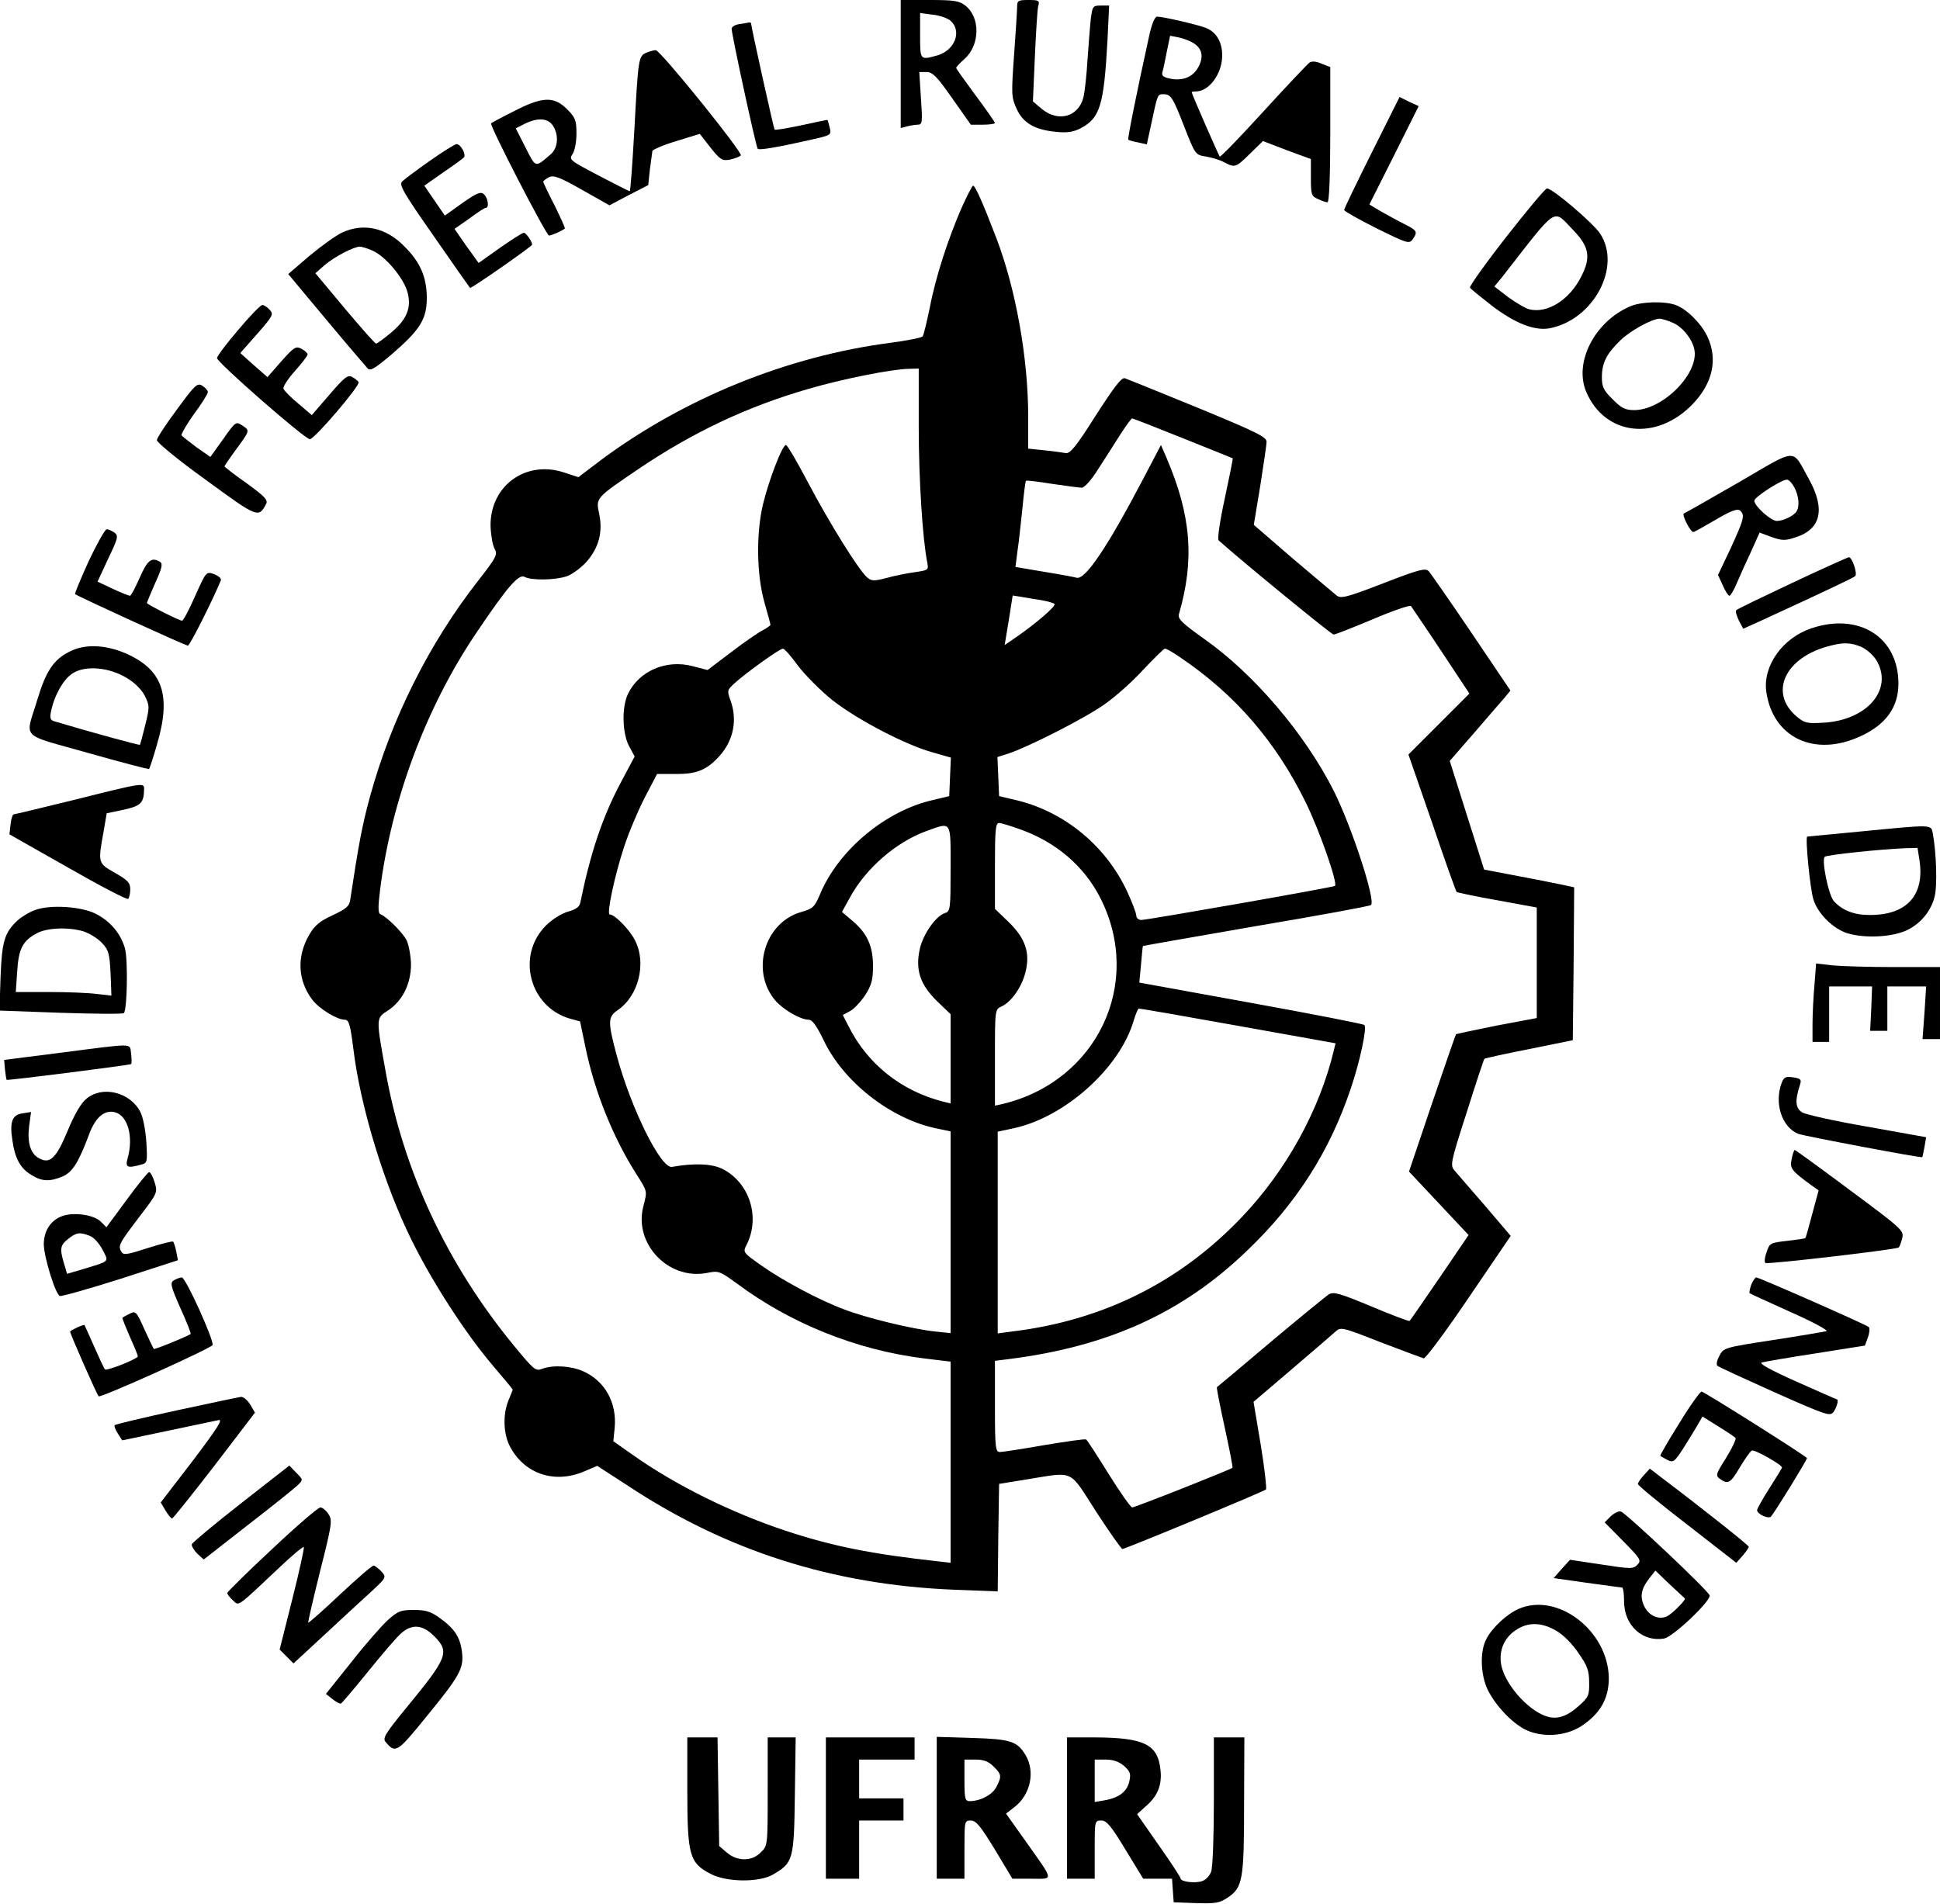 <svg version="1.0" xmlns="http://www.w3.org/2000/svg"
 width="700pt" height="687pt" viewBox="0 0 700 687"
 preserveAspectRatio="xMidYMid meet">
<g transform="translate(0,687) scale(0.1,-0.1)"
fill="#000000" stroke="none">
<path d="M3250 6639 l0 -231 23 6 c12 3 30 6 39 6 16 0 17 9 11 95 l-6 95 26
0 c22 0 38 -16 93 -95 l67 -95 44 0 c23 0 43 3 43 6 0 3 -31 48 -70 100 -38
52 -70 96 -70 99 0 3 14 18 31 33 55 50 57 149 2 192 -22 17 -40 20 -129 20
l-104 0 0 -231z m180 156 c42 -38 15 -107 -48 -125 -62 -17 -62 -18 -62 71 l0
82 45 -6 c25 -2 55 -13 65 -22z"/>
<path d="M3670 6845 c0 -13 -5 -92 -11 -174 -10 -140 -10 -152 9 -193 23 -52
66 -77 145 -84 38 -4 61 0 86 13 70 37 84 81 97 316 l6 127 -30 0 c-29 0 -30
-3 -36 -47 -3 -27 -8 -93 -12 -148 -3 -55 -10 -117 -15 -137 -18 -70 -91 -90
-150 -41 l-32 27 7 160 c4 89 9 171 12 183 6 21 3 23 -35 23 -37 0 -41 -2 -41
-25z"/>
<path d="M4147 6743 c-46 -209 -79 -374 -76 -377 2 -2 18 -7 36 -10 l31 -7 17
78 c22 104 22 103 43 103 27 0 34 -11 77 -122 38 -96 38 -97 77 -103 22 -4 52
-13 66 -21 38 -20 41 -19 93 32 l46 45 86 -33 87 -32 0 -67 c0 -61 2 -67 25
-77 14 -7 30 -12 35 -12 6 0 10 96 10 244 l0 244 -31 12 c-20 9 -36 10 -44 4
-7 -5 -82 -84 -166 -176 -84 -92 -155 -166 -158 -163 -4 5 -101 226 -101 232
0 2 7 3 15 3 48 0 95 64 95 130 0 48 -21 84 -58 99 -30 12 -156 41 -177 41 -8
0 -19 -26 -28 -67z m160 -29 c30 -19 37 -48 18 -84 -19 -37 -55 -53 -102 -44
-25 5 -32 11 -29 23 3 9 10 42 16 74 l12 58 31 -6 c18 -4 42 -13 54 -21z"/>
<path d="M2668 6783 c-16 -2 -28 -10 -28 -17 0 -21 88 -427 94 -433 5 -6 75 6
198 34 66 15 68 16 62 42 -4 14 -7 27 -8 28 -1 1 -43 -8 -94 -19 -51 -11 -95
-18 -97 -16 -3 3 -85 372 -85 384 0 2 -3 3 -7 3 -5 -1 -20 -4 -35 -6z"/>
<path d="M2333 6680 c-29 -12 -30 -17 -44 -277 -7 -123 -14 -223 -17 -223 -3
0 -53 26 -113 57 -103 54 -107 57 -93 77 8 12 14 44 14 74 0 48 -4 58 -34 88
-47 47 -88 46 -191 -7 -44 -22 -81 -42 -83 -44 -7 -6 199 -405 209 -405 9 0
47 17 57 25 2 2 -15 39 -37 84 -23 44 -41 83 -41 85 0 3 9 10 20 16 17 9 37 2
120 -45 l99 -56 70 37 70 36 6 57 c4 31 8 60 9 66 1 5 40 22 87 36 l84 26 39
-50 c35 -44 42 -48 70 -43 17 4 34 10 39 15 9 9 -291 381 -307 380 -6 0 -21
-4 -33 -9z m-339 -262 c23 -33 20 -81 -6 -104 -58 -50 -54 -51 -92 24 l-35 69
32 16 c46 23 83 21 101 -5z"/>
<path d="M4950 6320 c-55 -110 -100 -203 -100 -208 0 -4 53 -34 117 -66 109
-54 118 -57 130 -40 19 27 17 32 -29 55 -24 12 -62 33 -85 46 l-42 25 89 177
89 178 -35 16 -34 17 -100 -200z"/>
<path d="M1550 6289 c-47 -33 -91 -66 -99 -74 -12 -12 5 -41 114 -197 70 -101
129 -185 131 -187 3 -4 224 150 224 156 0 12 -22 43 -30 43 -5 0 -44 -25 -87
-55 l-76 -54 -44 61 -43 62 53 37 c28 21 55 39 60 39 13 0 8 37 -8 50 -11 9
-26 3 -77 -33 l-63 -45 -37 54 -37 54 67 47 c37 25 71 50 75 54 11 9 -10 49
-26 49 -7 -1 -50 -28 -97 -61z"/>
<path d="M3471 6123 c-50 -114 -96 -256 -116 -363 -11 -52 -22 -99 -26 -104
-4 -5 -56 -15 -115 -23 -372 -48 -746 -200 -1048 -425 l-79 -60 -55 18 c-137
43 -263 -50 -262 -193 1 -32 7 -69 14 -82 12 -22 9 -30 -59 -117 -176 -225
-313 -498 -390 -779 -28 -102 -41 -172 -71 -370 -3 -25 -13 -34 -64 -58 -46
-21 -65 -37 -84 -70 -46 -79 -42 -165 11 -235 24 -32 89 -72 117 -72 15 0 20
-18 31 -105 25 -208 111 -490 210 -690 75 -152 193 -335 294 -454 39 -46 71
-84 71 -86 0 -1 -7 -19 -15 -38 -21 -50 -19 -120 4 -165 52 -101 161 -138 269
-92 l47 20 111 -72 c356 -235 738 -357 1176 -375 l158 -6 2 194 3 194 105 17
c168 27 146 37 245 -117 48 -74 91 -135 95 -135 10 0 510 207 518 215 3 3 -5
76 -19 161 l-26 155 136 116 c75 64 146 125 158 136 21 19 22 19 165 -37 79
-30 148 -56 155 -58 6 -2 80 97 163 220 l151 222 -92 108 c-51 59 -101 116
-110 127 -17 19 -16 27 43 210 33 105 62 192 64 194 2 2 74 18 161 35 l158 32
3 276 2 276 -47 10 c-27 6 -100 20 -163 32 l-115 22 -62 196 -62 196 87 100
c48 55 97 113 110 127 l22 27 -141 209 c-77 114 -147 214 -154 222 -12 12 -35
6 -164 -44 -132 -51 -153 -56 -168 -44 -10 8 -81 68 -159 134 l-140 121 23
139 c12 77 23 149 23 161 0 17 -36 35 -247 122 -137 56 -255 104 -264 107 -12
4 -38 -30 -105 -134 -72 -114 -93 -139 -109 -136 -11 2 -46 7 -77 10 l-58 6 0
114 c0 211 -44 460 -115 646 -47 123 -76 189 -84 189 -3 0 -21 -35 -40 -77z
m-156 -795 c0 -186 14 -406 31 -489 5 -26 3 -27 -46 -34 -28 -4 -74 -13 -102
-21 -46 -12 -54 -11 -70 3 -31 28 -136 197 -211 339 -40 76 -76 138 -81 138
-13 1 -62 -127 -83 -214 -25 -106 -23 -253 5 -353 12 -42 22 -79 22 -82 0 -2
-12 -11 -27 -19 -16 -8 -67 -43 -114 -79 l-86 -65 -54 14 c-95 25 -193 -17
-233 -100 -23 -48 -21 -142 4 -189 l20 -37 -49 -92 c-67 -126 -110 -254 -147
-435 -3 -16 -16 -25 -45 -33 -23 -7 -56 -27 -79 -50 -108 -108 -60 -293 86
-336 l37 -10 19 -91 c32 -159 100 -329 186 -463 38 -60 38 -57 23 -115 -34
-134 91 -265 229 -239 43 9 47 7 109 -38 193 -144 432 -240 673 -270 l98 -12
0 -363 0 -363 -42 5 c-246 27 -384 55 -554 111 -195 65 -396 164 -550 273
l-71 50 5 49 c8 90 -35 168 -113 203 -44 20 -110 24 -149 9 -24 -9 -30 -3
-101 83 -241 293 -399 630 -463 987 -36 200 -36 195 9 224 52 35 82 96 82 167
-1 31 -8 69 -16 86 -15 29 -74 87 -95 94 -8 3 -8 29 -1 84 40 324 166 662 347
930 113 168 154 215 175 203 24 -13 109 -12 151 2 19 6 50 29 70 50 46 51 62
109 48 175 -12 59 -15 56 144 164 194 131 391 224 609 287 123 36 302 72 365
73 l35 1 0 -212z m952 -39 c98 -39 179 -72 181 -73 1 -2 -12 -67 -29 -146 -17
-78 -27 -146 -22 -150 80 -72 407 -340 415 -340 6 0 69 25 141 55 72 31 134
52 138 48 3 -5 53 -77 109 -162 l102 -154 -110 -110 -110 -110 85 -245 c46
-136 86 -248 89 -251 2 -2 68 -16 147 -30 l142 -26 0 -200 0 -199 -144 -27
c-79 -16 -145 -30 -147 -31 -2 -2 -41 -115 -87 -250 l-83 -246 107 -114 108
-115 -104 -153 c-58 -84 -106 -155 -109 -157 -2 -2 -64 21 -137 52 -115 48
-137 54 -154 44 -11 -7 -105 -84 -210 -172 -104 -88 -192 -162 -194 -163 -2
-2 11 -67 28 -145 17 -78 30 -144 28 -146 -8 -7 -351 -143 -362 -143 -5 0 -44
55 -85 121 -41 66 -77 122 -81 124 -3 3 -71 -7 -150 -20 -79 -14 -152 -25
-161 -25 -16 0 -18 14 -18 164 l0 165 48 6 c358 45 627 166 859 389 180 171
301 361 377 588 33 97 59 219 49 229 -5 4 -189 40 -410 80 l-402 73 6 65 c3
36 6 66 7 67 1 1 185 33 409 72 225 38 411 72 414 76 17 17 -68 278 -134 411
-104 206 -287 422 -469 550 -80 57 -95 72 -90 89 57 197 44 356 -45 564 l-20
46 -65 -124 c-128 -244 -208 -363 -239 -355 -11 3 -65 13 -121 22 l-100 17 7
55 c5 31 12 100 18 155 5 54 11 100 13 101 2 2 44 -3 93 -11 50 -7 98 -14 108
-14 10 0 34 26 60 68 24 37 60 93 80 125 20 31 39 57 42 57 3 0 85 -32 182
-71z m-509 -585 c23 -4 44 -10 47 -14 5 -8 -67 -70 -135 -117 l-45 -31 15 90
14 89 31 -5 c16 -3 49 -8 73 -12z m-879 -236 c25 -33 81 -90 125 -125 90 -71
267 -163 364 -189 l63 -18 -3 -69 -3 -70 -58 -14 c-171 -38 -342 -181 -408
-340 -20 -47 -26 -52 -67 -64 -133 -37 -185 -212 -95 -319 28 -33 91 -70 121
-70 13 0 28 -21 53 -72 70 -150 239 -283 402 -319 l57 -12 0 -364 0 -364 -57
6 c-83 9 -248 49 -328 80 -91 34 -222 104 -302 161 -62 44 -63 45 -49 72 50
99 11 223 -86 273 -39 20 -104 22 -183 8 -40 -8 -148 210 -200 403 -32 120
-32 138 3 162 76 51 106 170 63 253 -19 38 -73 93 -91 93 -12 0 18 142 52 244
16 50 50 130 74 177 l45 86 67 0 c77 -1 114 15 160 67 49 56 63 128 38 198
-13 35 -12 38 13 61 40 37 165 127 176 126 6 0 30 -28 54 -61z m1379 30 c199
-134 346 -305 453 -523 51 -104 116 -291 106 -302 -5 -5 -677 -123 -699 -123
-10 0 -18 7 -18 16 0 8 -15 48 -33 87 -78 167 -230 291 -407 331 l-55 13 -3
70 -3 71 38 12 c71 23 278 128 348 178 39 27 102 83 140 125 39 41 74 76 78
76 5 1 29 -13 55 -31z m-574 -622 c128 -46 229 -133 287 -248 155 -308 -13
-660 -353 -742 l-28 -6 0 173 c0 174 0 174 24 185 35 16 73 70 86 123 18 70 0
123 -61 182 l-49 47 0 155 c0 129 2 155 15 155 8 0 43 -11 79 -24z m-254 -140
c0 -145 -1 -155 -20 -161 -33 -10 -79 -76 -91 -129 -17 -76 1 -129 62 -189
l49 -47 0 -161 0 -161 -25 6 c-152 38 -274 135 -343 272 l-21 41 26 14 c15 8
39 34 55 58 23 36 28 56 28 104 0 72 -20 117 -72 162 l-40 34 27 49 c58 108
168 203 278 243 92 33 87 40 87 -135z m1037 -568 l352 -63 -6 -25 c-52 -217
-172 -434 -331 -601 -223 -235 -501 -374 -829 -414 l-53 -7 0 364 0 364 56 12
c185 39 385 217 435 390 7 23 15 42 18 42 3 1 164 -27 358 -62z"/>
<path d="M5435 6015 c-75 -96 -134 -179 -131 -183 3 -5 39 -34 80 -66 83 -63
152 -90 206 -81 160 30 263 223 183 343 -28 40 -171 162 -191 162 -6 0 -72
-79 -147 -175z m243 23 c56 -58 63 -97 28 -165 -42 -85 -123 -136 -189 -119
-12 3 -45 22 -74 43 l-51 39 28 34 c206 264 181 247 258 168z"/>
<path d="M1235 6031 c-22 -10 -75 -48 -118 -84 l-77 -66 136 -163 c75 -90 143
-169 150 -177 10 -11 24 -3 87 50 103 89 127 127 127 204 0 75 -24 130 -82
187 -66 67 -147 84 -223 49z m108 -65 c46 -19 112 -97 127 -149 16 -58 -2
-101 -62 -150 -25 -21 -48 -37 -51 -37 -4 0 -54 57 -113 127 l-106 127 33 29
c35 30 104 66 127 67 7 0 27 -6 45 -14z"/>
<path d="M5881 5764 c-127 -55 -202 -201 -158 -307 67 -159 253 -181 384 -46
73 76 92 162 54 244 -22 47 -74 99 -114 114 -40 15 -126 13 -166 -5z m153 -58
c35 -14 69 -55 79 -94 21 -86 -111 -222 -217 -222 -31 0 -46 7 -77 39 -33 32
-39 45 -39 80 0 51 17 85 67 133 36 35 113 77 141 78 7 0 28 -6 46 -14z"/>
<path d="M860 5680 c-41 -48 -76 -94 -77 -102 -2 -14 317 -293 335 -293 17 0
183 195 176 206 -3 5 -13 13 -24 19 -15 8 -28 -2 -81 -64 l-64 -74 -48 41
c-27 22 -51 46 -54 54 -3 7 16 36 41 64 25 28 46 55 46 60 0 4 -10 14 -22 20
-20 11 -27 7 -73 -45 l-50 -57 -49 43 -49 44 61 69 c57 65 60 71 45 87 -9 10
-21 18 -27 17 -6 0 -45 -40 -86 -89z"/>
<path d="M639 5393 c-40 -53 -72 -103 -73 -111 -1 -8 78 -73 177 -144 187
-137 190 -138 217 -87 8 14 -4 27 -70 75 -44 31 -80 59 -80 61 0 2 17 27 38
56 55 74 54 73 27 91 -24 16 -25 15 -70 -49 l-46 -64 -50 35 c-27 20 -51 39
-54 43 -2 4 18 39 45 77 28 37 50 73 50 79 0 6 -9 16 -20 23 -18 11 -26 4 -91
-85z"/>
<path d="M6275 5130 c-104 -60 -194 -111 -199 -113 -9 -3 23 -67 34 -67 3 0
39 20 80 44 54 32 78 41 88 34 19 -16 15 -31 -33 -136 l-46 -97 17 -37 c9 -21
20 -38 24 -38 4 0 17 21 28 48 11 26 34 77 51 113 l30 67 43 -16 c38 -13 49
-14 87 -1 92 29 108 102 48 210 -63 113 -37 114 -252 -11z m200 -20 c16 -31
19 -68 7 -86 -10 -16 -48 -34 -71 -34 -21 0 -81 54 -81 73 0 13 96 75 117 76
7 1 19 -12 28 -29z"/>
<path d="M320 4845 c-29 -64 -51 -117 -49 -119 9 -8 398 -186 407 -186 7 0 91
167 119 236 2 7 -9 16 -24 22 -29 10 -29 10 -69 -79 -21 -49 -43 -89 -47 -89
-10 0 -127 59 -127 64 0 2 14 35 30 72 24 52 28 69 18 76 -31 19 -46 7 -74
-57 -16 -36 -31 -65 -35 -65 -4 0 -32 11 -62 25 l-55 26 38 82 c36 75 38 83
23 95 -9 6 -22 12 -28 12 -6 0 -35 -52 -65 -115z"/>
<path d="M6468 4767 c-108 -51 -200 -95 -203 -99 -4 -3 1 -20 9 -37 l16 -30
73 33 c243 112 323 150 331 157 9 8 -11 69 -23 68 -3 0 -95 -41 -203 -92z"/>
<path d="M6537 4603 c-105 -35 -176 -135 -164 -228 23 -167 174 -239 340 -162
92 42 137 105 137 190 0 167 -141 257 -313 200z m178 -67 c19 -8 44 -30 55
-48 63 -104 -31 -217 -190 -226 -60 -4 -69 -1 -97 22 -103 87 -41 216 122 256
47 12 73 11 110 -4z"/>
<path d="M250 4518 c-57 -29 -84 -70 -115 -172 -44 -147 -68 -122 182 -193
120 -34 219 -60 221 -58 2 2 15 41 28 87 53 178 22 270 -110 329 -75 33 -151
36 -206 7z m208 -95 c29 -17 54 -43 65 -65 17 -35 17 -40 1 -105 -9 -37 -18
-69 -19 -71 -2 -2 -165 42 -309 85 -14 4 -17 11 -12 35 12 59 45 117 78 138
47 30 132 22 196 -17z"/>
<path d="M270 3984 c-118 -29 -218 -53 -221 -53 -4 -1 -9 -17 -11 -37 l-4 -35
210 -119 c115 -66 213 -117 218 -114 4 3 8 18 8 34 0 24 -8 33 -55 60 -62 35
-62 35 -41 150 l11 65 62 13 c62 14 72 24 73 75 0 23 -3 23 -250 -39z"/>
<path d="M6710 3869 c-102 -10 -187 -18 -189 -18 -8 -2 10 -187 22 -226 15
-51 71 -107 123 -123 57 -17 141 -15 197 4 56 19 102 68 117 126 11 39 7 159
-6 231 -7 32 2 32 -264 6z m216 -104 c19 -127 -47 -198 -181 -197 -56 0 -98
17 -128 50 -19 21 -45 147 -33 160 7 7 207 28 293 31 l42 1 7 -45z"/>
<path d="M127 3586 c-22 -8 -50 -25 -64 -38 -47 -44 -56 -75 -61 -204 l-4
-121 221 -8 c122 -4 225 -5 228 -1 12 12 15 192 4 233 -15 53 -52 98 -105 125
-52 27 -165 34 -219 14z m174 -77 c21 -7 51 -25 66 -41 25 -26 28 -38 32 -110
l3 -81 -53 6 c-30 4 -107 7 -173 7 l-119 0 5 74 c5 82 20 111 71 138 37 20
113 23 168 7z"/>
<path d="M6547 3315 c-4 -43 -7 -107 -7 -142 l0 -63 30 0 30 0 0 100 0 100 78
0 77 0 -3 -80 -4 -80 31 0 31 0 0 80 0 80 70 0 70 0 -6 -95 -7 -95 32 0 31 0
0 130 0 130 -164 0 c-89 0 -190 3 -223 6 l-60 7 -6 -78z"/>
<path d="M220 3071 l-205 -26 3 -35 c2 -19 5 -36 6 -37 3 -3 445 53 449 57 3
3 2 20 0 38 -6 38 18 38 -253 3z"/>
<path d="M6429 2963 c-28 -74 0 -161 60 -185 22 -8 444 -88 447 -84 1 0 4 17
8 37 l6 35 -212 38 c-117 20 -224 44 -236 52 -24 16 -26 42 -7 100 6 18 2 22
-25 26 -26 4 -33 1 -41 -19z"/>
<path d="M312 2905 c-20 -16 -44 -58 -68 -116 -41 -99 -64 -121 -103 -99 -31
16 -43 56 -36 115 l7 52 -31 -5 c-37 -5 -47 -30 -36 -99 9 -64 29 -100 68
-123 38 -24 66 -25 112 -6 36 15 58 50 96 151 23 63 56 91 94 81 46 -12 67
-88 46 -164 -10 -35 -3 -39 48 -25 23 6 23 9 19 82 -3 44 -12 90 -22 109 -37
71 -137 95 -194 47z"/>
<path d="M6465 2688 c-8 -34 -1 -43 69 -94 l28 -20 -23 -85 c-12 -46 -23 -85
-25 -87 -1 -2 -30 -6 -65 -10 -62 -7 -64 -8 -75 -42 -7 -19 -8 -36 -4 -38 14
-5 475 49 481 56 4 4 9 19 13 35 6 26 -3 34 -189 172 -107 80 -197 145 -199
145 -2 0 -8 -14 -11 -32z"/>
<path d="M457 2540 l-73 -99 -21 21 c-26 25 -101 35 -142 18 -40 -16 -63 -54
-63 -101 1 -47 42 -180 58 -186 7 -2 105 26 219 62 l207 67 -6 31 c-3 17 -9
33 -11 36 -3 3 -44 -8 -92 -23 -70 -23 -87 -26 -94 -15 -14 23 -11 29 61 124
69 90 69 91 58 128 -6 20 -15 37 -20 37 -4 0 -41 -45 -81 -100z m-133 -130
c14 -5 34 -27 46 -50 23 -45 28 -40 -67 -69 l-61 -18 -11 37 c-16 54 -14 66
15 89 30 24 42 25 78 11z"/>
<path d="M628 2250 c-15 -9 -13 -19 23 -101 23 -50 39 -92 37 -93 -14 -10
-130 -57 -133 -54 -2 2 -17 34 -34 71 -29 65 -32 67 -53 56 -13 -6 -24 -13
-26 -14 -2 -2 11 -33 27 -70 17 -38 30 -69 28 -71 -12 -13 -113 -52 -118 -46
-4 4 -21 41 -39 82 -18 41 -34 76 -35 78 -3 3 -42 -14 -52 -23 -3 -2 96 -227
103 -234 6 -7 406 173 411 185 6 16 -97 244 -111 244 -6 0 -19 -5 -28 -10z"/>
<path d="M6319 2234 c-5 -15 -8 -28 -6 -31 2 -2 69 -32 148 -68 79 -35 137
-66 129 -69 -8 -2 -95 -17 -193 -32 -176 -27 -178 -28 -193 -57 -9 -16 -12
-32 -7 -36 4 -4 98 -47 207 -96 189 -84 200 -87 212 -70 12 16 19 45 12 45 -2
0 -67 29 -146 64 -94 42 -137 66 -125 69 10 3 98 18 195 33 l177 28 11 30 c6
16 7 33 3 37 -10 9 -396 179 -406 179 -4 0 -12 -12 -18 -26z"/>
<path d="M6060 1735 c-40 -64 -71 -117 -69 -119 2 -2 14 -8 26 -15 20 -10 25
-7 56 41 18 29 42 67 52 85 l18 31 56 -35 c31 -19 59 -38 63 -42 4 -3 -11 -35
-33 -71 -38 -60 -40 -65 -23 -77 29 -21 38 -16 72 42 18 30 37 57 43 60 8 6
109 -51 109 -61 0 -2 -20 -35 -45 -74 -25 -39 -45 -75 -45 -80 0 -14 41 -33
50 -23 14 15 130 204 130 211 -1 6 -357 231 -380 240 -4 2 -41 -49 -80 -113z"/>
<path d="M637 1780 c-120 -26 -220 -50 -223 -53 -3 -3 2 -16 11 -30 l16 -25
162 34 c89 19 172 36 185 39 18 5 -2 -27 -92 -146 l-116 -151 17 -29 c10 -16
20 -29 24 -29 3 0 72 86 153 191 l146 191 -17 29 c-10 16 -24 28 -33 28 -8 -1
-113 -23 -233 -49z"/>
<path d="M870 1445 c-96 -75 -176 -142 -178 -148 -1 -7 8 -22 20 -34 l23 -21
160 125 c88 68 169 133 180 144 19 19 19 19 -6 44 l-25 26 -174 -136z"/>
<path d="M5932 1547 c-12 -13 -22 -27 -22 -33 1 -5 80 -71 178 -146 l177 -138
23 26 c12 14 22 28 22 32 -1 6 -167 138 -314 249 l-43 33 -21 -23z"/>
<path d="M981 1279 c-89 -83 -161 -154 -161 -158 0 -4 9 -16 20 -26 23 -21 10
-31 168 118 46 44 86 77 88 74 3 -2 -16 -87 -41 -187 l-46 -183 25 -25 25 -25
107 99 c58 54 134 124 168 155 61 56 61 57 42 78 -11 11 -23 21 -28 21 -6 0
-60 -47 -121 -104 -61 -58 -113 -103 -115 -102 -1 2 18 86 43 186 43 170 45
184 30 206 -8 13 -22 24 -29 24 -8 0 -87 -68 -175 -151z"/>
<path d="M5812 1398 l-22 -22 67 -68 c63 -64 66 -69 51 -85 -16 -16 -24 -15
-130 1 l-113 17 -30 -33 -29 -33 119 -17 c66 -9 123 -17 128 -17 4 -1 7 -23 7
-50 0 -87 67 -148 145 -134 32 6 166 133 164 155 -1 14 -298 294 -320 303 -8
3 -24 -5 -37 -17z m267 -296 c7 -3 -41 -52 -62 -64 -29 -15 -65 -1 -83 33 -18
36 -13 64 17 103 l22 28 51 -49 c28 -26 53 -49 55 -51z"/>
<path d="M5480 1064 c-42 -18 -96 -68 -117 -109 -24 -45 -21 -131 6 -185 29
-57 85 -116 133 -141 59 -30 143 -26 201 10 70 45 102 100 102 175 -2 170
-184 311 -325 250z m135 -79 c24 -13 59 -48 80 -80 32 -45 39 -64 39 -106 1
-46 -2 -54 -36 -84 -40 -37 -75 -50 -111 -41 -64 16 -148 105 -168 178 -14 54
5 105 50 135 44 30 94 29 146 -2z"/>
<path d="M1400 1024 c-22 -20 -82 -88 -132 -152 l-92 -115 24 -19 c12 -10 26
-17 30 -16 4 2 49 55 100 118 51 63 104 125 119 137 38 33 76 30 117 -11 58
-58 50 -77 -103 -263 -72 -88 -83 -106 -72 -119 36 -43 42 -39 146 89 122 149
137 176 130 234 -6 53 -26 85 -79 123 -33 24 -51 30 -94 30 -48 0 -58 -4 -94
-36z"/>
<path d="M2480 405 c0 -229 8 -258 83 -297 58 -31 176 -32 226 -3 73 43 76 52
79 286 l3 209 -50 0 -51 0 0 -195 c0 -195 0 -196 -25 -220 -32 -33 -84 -33
-122 -1 l-28 24 -3 196 -3 196 -55 0 -54 0 0 -195z"/>
<path d="M2980 345 l0 -255 60 0 60 0 0 105 0 105 80 0 80 0 0 40 0 40 -80 0
-80 0 0 70 0 70 100 0 100 0 0 40 0 40 -160 0 -160 0 0 -255z"/>
<path d="M3380 346 l0 -256 50 0 50 0 0 105 c0 103 0 105 23 105 19 0 35 -20
87 -105 l63 -105 69 0 c81 0 83 -12 -21 135 l-71 100 31 24 c58 45 75 129 39
188 -30 49 -53 57 -192 61 l-128 4 0 -256z m205 149 c29 -28 30 -36 10 -74
-14 -28 -58 -51 -96 -51 -17 0 -19 9 -19 75 l0 75 40 0 c30 0 47 -7 65 -25z"/>
<path d="M3850 345 l0 -255 50 0 50 0 0 105 c0 104 0 105 24 105 19 0 35 -19
87 -105 l64 -105 52 0 52 0 3 -43 3 -42 80 -3 c71 -2 85 0 115 20 54 36 59 64
59 336 l1 242 -55 0 -55 0 0 -229 c0 -127 -4 -241 -10 -256 -5 -14 -19 -29
-31 -33 -25 -10 -79 -3 -79 9 0 4 -35 58 -79 120 l-78 112 32 29 c43 37 59 78
52 134 -10 89 -60 113 -234 114 l-103 0 0 -255z m206 152 c22 -20 25 -28 19
-55 -8 -38 -38 -60 -89 -69 l-36 -6 0 77 0 76 39 0 c27 0 48 -7 67 -23z"/>
</g>
</svg>
